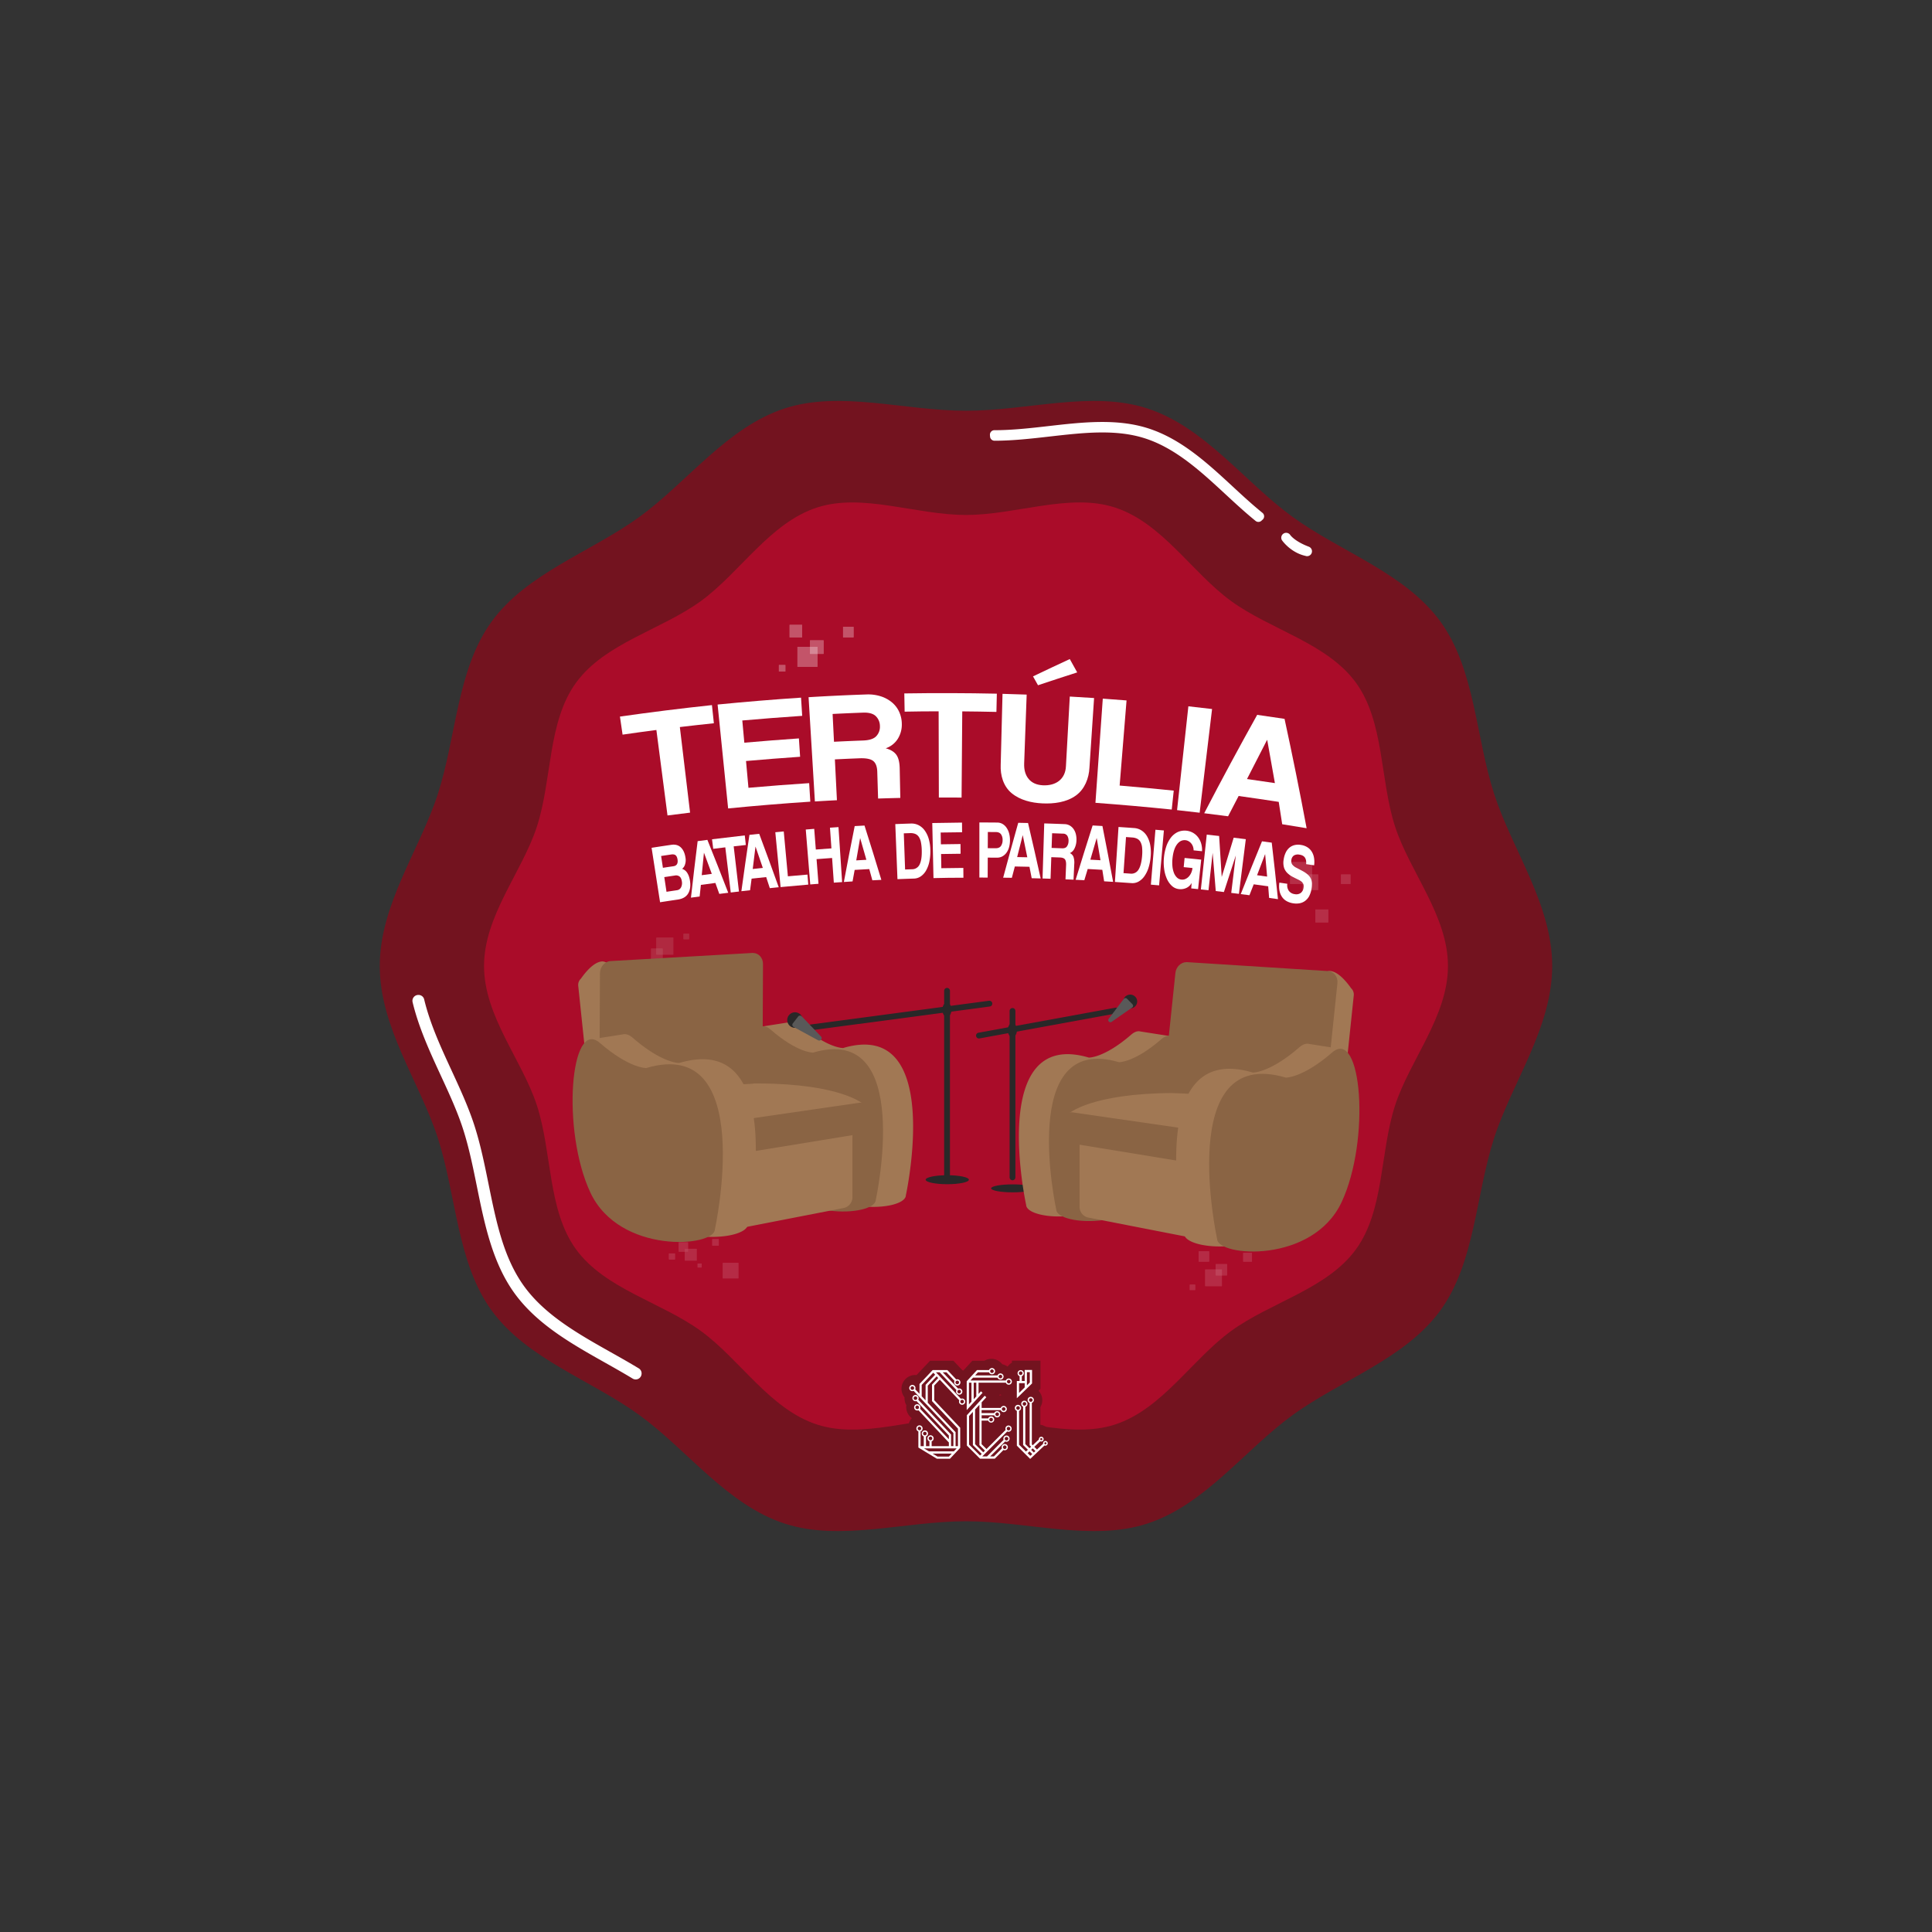 <svg id="Layer_1" data-name="Layer 1" xmlns="http://www.w3.org/2000/svg" xmlns:xlink="http://www.w3.org/1999/xlink" viewBox="0 0 2000 2000"><rect x="0" y="0" width="2000" height="2000" fill="#333333" stroke="none"/><defs><style>.cls-1{fill:#fff;}.cls-2{fill:#d8f3dc;}.cls-28,.cls-3{fill:none;}.cls-4{fill:#73131f;}.cls-5{fill:#aa0c29;}.cls-6{fill:#282828;}.cls-7{opacity:0.26;}.cls-8{opacity:0.5;}.cls-9{opacity:0.47;}.cls-10{opacity:0.3;}.cls-11{opacity:0.44;}.cls-12{clip-path:url(#clip-path);}.cls-13{clip-path:url(#clip-path-2);}.cls-14{clip-path:url(#clip-path-3);}.cls-15{clip-path:url(#clip-path-4);}.cls-16{clip-path:url(#clip-path-5);}.cls-17{clip-path:url(#clip-path-6);}.cls-18{clip-path:url(#clip-path-7);}.cls-19{clip-path:url(#clip-path-8);}.cls-20{clip-path:url(#clip-path-9);}.cls-21{clip-path:url(#clip-path-10);}.cls-22{opacity:0.43;}.cls-23{clip-path:url(#clip-path-11);}.cls-24{clip-path:url(#clip-path-12);}.cls-25{clip-path:url(#clip-path-13);}.cls-26{clip-path:url(#clip-path-14);}.cls-27{clip-path:url(#clip-path-15);}.cls-28{stroke:#282828;stroke-linecap:round;stroke-miterlimit:10;stroke-width:6px;}.cls-29{fill:#a17854;}.cls-30{fill:#8a6444;}.cls-31{isolation:isolate;}.cls-32{clip-path:url(#clip-path-16);}.cls-33{clip-path:url(#clip-path-17);}.cls-34{fill:#595959;}</style><clipPath id="clip-path"><rect id="SVGID" class="cls-1" x="1247.65" y="1314.19" width="17.24" height="17.24"/></clipPath><clipPath id="clip-path-2"><rect id="SVGID-2" data-name="SVGID" class="cls-1" x="1258.5" y="1308.61" width="11.68" height="11.68"/></clipPath><clipPath id="clip-path-3"><rect id="SVGID-3" data-name="SVGID" class="cls-1" x="1240.88" y="1295.24" width="10.76" height="10.77"/></clipPath><clipPath id="clip-path-4"><rect id="SVGID-4" data-name="SVGID" class="cls-1" x="1231.66" y="1329.85" width="5.57" height="5.57"/></clipPath><clipPath id="clip-path-5"><rect id="SVGID-5" data-name="SVGID" class="cls-1" x="1286.97" y="1296.96" width="9.05" height="9.05"/></clipPath><clipPath id="clip-path-6"><rect id="SVGID-6" data-name="SVGID" class="cls-1" x="825.52" y="669.59" width="20.7" height="20.7"/></clipPath><clipPath id="clip-path-7"><rect id="SVGID-7" data-name="SVGID" class="cls-1" x="838.55" y="662.89" width="14.02" height="14.03"/></clipPath><clipPath id="clip-path-8"><rect id="SVGID-8" data-name="SVGID" class="cls-1" x="817.39" y="646.83" width="12.93" height="12.93"/></clipPath><clipPath id="clip-path-9"><rect id="SVGID-9" data-name="SVGID" class="cls-1" x="806.31" y="688.4" width="6.7" height="6.69"/></clipPath><clipPath id="clip-path-10"><rect id="SVGID-10" data-name="SVGID" class="cls-1" x="872.74" y="648.9" width="10.87" height="10.87"/></clipPath><clipPath id="clip-path-11"><rect id="SVGID-11" data-name="SVGID" class="cls-2" x="679.44" y="970.66" width="17.54" height="17.54"/></clipPath><clipPath id="clip-path-12"><rect id="SVGID-12" data-name="SVGID" class="cls-2" x="674.05" y="981.99" width="11.88" height="11.88"/></clipPath><clipPath id="clip-path-13"><rect id="SVGID-13" data-name="SVGID" class="cls-2" x="692.91" y="996.52" width="10.95" height="10.96"/></clipPath><clipPath id="clip-path-14"><rect id="SVGID-14" data-name="SVGID" class="cls-2" x="707.58" y="966.6" width="5.67" height="5.67"/></clipPath><clipPath id="clip-path-15"><rect id="SVGID-15" data-name="SVGID" class="cls-2" x="647.77" y="996.52" width="9.21" height="9.21"/></clipPath><clipPath id="clip-path-16"><polygon class="cls-3" points="1203.95 1140.12 1211.81 995.92 1385.66 996.43 1377.8 1140.63 1203.95 1140.12"/></clipPath><clipPath id="clip-path-17"><polygon class="cls-3" points="614.34 1130.21 622.2 986.02 796.05 986.53 788.19 1130.72 614.34 1130.21"/></clipPath></defs><title>tertulia paradigmas</title><path class="cls-4" d="M1606.83,1000c0,63.74-41.31,120.17-60,177.68-19.36,59.61-19.78,129.42-55.88,179-36.47,50.11-103,71.92-153.09,108.38-49.61,36.11-90.71,92.84-150.31,112.19-57.51,18.67-123.83-2.45-187.57-2.45s-130.06,21.12-187.57,2.45c-59.6-19.35-100.7-76.08-150.31-112.19C612,1428.63,545.5,1406.82,509,1356.71c-36.1-49.61-36.52-119.42-55.87-179-18.68-57.52-60-114-60-177.69s41.31-120.17,60-177.68c19.36-59.61,19.78-129.42,55.88-179,36.47-50.11,103-71.92,153.09-108.38,49.61-36.11,90.71-92.84,150.31-112.19,57.51-18.67,123.83,2.45,187.57,2.45s130.06-21.12,187.57-2.45c59.6,19.35,100.7,76.08,150.31,112.19C1388,571.37,1454.5,593.18,1491,643.29c36.1,49.61,36.52,119.42,55.87,179C1565.52,879.83,1606.83,936.26,1606.83,1000Z"/><path class="cls-5" d="M1498.92,1000c0,52.1-39.47,97.32-54.73,144.33-15.82,48.72-11,108.4-40.53,149-29.81,41-88.25,54.7-129.21,84.51-40.55,29.51-71.52,81-120.24,96.83-47,15.27-102.11-7.7-154.21-7.7s-107.2,23-154.21,7.7c-48.72-15.81-79.69-67.32-120.24-96.83-41-29.81-99.4-43.55-129.21-84.51-29.51-40.55-24.71-100.23-40.53-149-15.26-47-54.73-92.23-54.73-144.33s39.47-97.32,54.73-144.33c15.82-48.72,11-108.4,40.53-148.95,29.81-41,88.25-54.7,129.21-84.51,40.55-29.51,71.52-81,120.24-96.83,47-15.27,102.11,7.7,154.21,7.7s107.2-23,154.21-7.7c48.72,15.81,79.69,67.32,120.24,96.83,41,29.81,99.4,43.55,129.21,84.51,29.51,40.55,24.71,100.23,40.53,148.95C1459.45,902.68,1498.92,947.9,1498.92,1000Z"/><ellipse class="cls-6" cx="1048.36" cy="1230.18" rx="22.37" ry="4.13"/><path class="cls-1" d="M664.18,1421.94a6.07,6.07,0,0,0-2.92-5.4c-9.49-5.75-19.2-11.23-28.75-16.6-33.44-18.82-68-38.29-89.76-68.16-21.52-29.57-29-66.7-37-106-4.14-20.4-8.42-41.49-14.84-61.27-6.13-18.87-14.89-37.84-23.37-56.2-11.05-23.92-22.36-48.4-28.43-73.71a6,6,0,0,0-5.83-4.64h-.15a6.08,6.08,0,0,0-6,7.53c6.32,26.35,17.9,51.44,29.23,76,8.71,18.86,16.93,36.67,22.83,54.84,6.21,19.11,10.42,39.86,14.49,59.92,7.89,38.87,16.05,79.07,39.14,110.8,23.31,32,59.08,52.17,93.66,71.64,9.46,5.32,19.08,10.75,28.44,16.42a6.08,6.08,0,0,0,9.24-5Z"/><path class="cls-1" d="M1307.36,537.67a4.62,4.62,0,0,0-.45-6.75c-10.53-8.52-20.8-18-30.81-27.27-26.06-24.11-53-49-87.07-60.1-32.6-10.59-68.64-6.47-103.5-2.49-18.45,2.11-37.53,4.28-56,4.28h-.12a4.63,4.63,0,0,0-4.63,5c0,.54.09,1.09.13,1.63a4.61,4.61,0,0,0,4.58,4.27h0c19,0,38.44-2.22,57.19-4.36,35.25-4,68.54-7.82,98.88,2,31.77,10.32,57.83,34.42,83,57.72,10.11,9.36,20.48,18.95,31.22,27.65a4.63,4.63,0,0,0,6.29-.41Z"/><path class="cls-4" d="M1086.5,1481a13.47,13.47,0,0,0-9.53-6.11V1456.7a14.12,14.12,0,0,0-1.9-17l2-2v-29.16h-29.54v2.07a14.46,14.46,0,0,0-4.48,4.12,14.06,14.06,0,0,0-5.48-2.46,14.25,14.25,0,0,0-18.54-3.64h-12.47l-9.35,10.19c-.34-.14-.69-.29-1-.4l-9.22-9.77H962.79l-14,14.79c-.44,0-.88-.06-1.33-.06a14.22,14.22,0,0,0-11.1,23.11c0,.36,0,.73,0,1.1a14.07,14.07,0,0,0,1.91,7.07,15.12,15.12,0,0,0-.14,2,14.25,14.25,0,0,0,4.69,10.53c.35.31.71.61,1.09.89a14.15,14.15,0,0,0-1.63,16.69v17.92l26.37,16h20.81l9.94-10.52,10.47,10.47h23.83l8.7-8.71a14.23,14.23,0,0,0,5.48-2.74l16.1,16,19.22-18.07a13.5,13.5,0,0,0,3.31-24.28Zm-51.77-36.41-.33-.3.84-.73h.43a11.75,11.75,0,0,0,1.42.71A14.26,14.26,0,0,0,1034.73,1444.54Z"/><path class="cls-1" d="M996,1447.72a3.23,3.23,0,0,0-1.29.26l-25.82-27.37h3.84L990.13,1439a3.23,3.23,0,0,0,2.83,4.77,3.23,3.23,0,1,0-1.08-6.26l-16-16.94h3.85l8.41,8.92a3.25,3.25,0,1,0,1.75-1.49l-9.17-9.72H965.51l-13.64,14.44v10.17l-4.43-4.69a3.16,3.16,0,0,0,.28-1.3,3.23,3.23,0,1,0-3.23,3.23,3.13,3.13,0,0,0,1.34-.3l41.13,43.6v13.58h-2.42v-12q-17-18-34-36.08a3.13,3.13,0,0,0,.44-1.61,3.23,3.23,0,1,0-3.22,3.22,3.32,3.32,0,0,0,1-.16L982.24,1486v3.91l-29.79-31.58a3.11,3.11,0,0,0,.34-1.43,3.25,3.25,0,1,0-2,3l31.47,33.36v3.81H964.45v-5a3.23,3.23,0,1,0-2.3,0v5h-3.57V1487a3.23,3.23,0,1,0-2.29,0v10.07H953v-15.29a3.23,3.23,0,1,0-2.3,0v16.71l19.19,11.61h13.48L994,1498.79V1478l-26.88-28.5v-15.25l5.72-6.06,20.22,21.44a3.22,3.22,0,1,0,2.93-1.87Zm-3.06-9a1.86,1.86,0,1,1-1.86,1.86A1.87,1.87,0,0,1,993,1438.72Zm-2-9.51a1.87,1.87,0,1,1-1.87,1.87A1.87,1.87,0,0,1,991,1429.21Zm-46.5,9.59a1.86,1.86,0,1,1,1.87-1.86A1.86,1.86,0,0,1,944.49,1438.8Zm3.23,10.45a1.87,1.87,0,1,1,1.86-1.86A1.87,1.87,0,0,1,947.72,1449.25Zm1.85,9.51a1.87,1.87,0,1,1,1.86-1.87A1.87,1.87,0,0,1,949.57,1458.76Zm.4,20a1.86,1.86,0,1,1,1.86,1.86A1.87,1.87,0,0,1,950,1478.75Zm8.21-29.13-4-4.26v-11.69l12-12.67,1.94,2.06-9.89,10.47Zm3.25,39.38a1.86,1.86,0,1,1,1.86,1.86A1.86,1.86,0,0,1,961.43,1489Zm-5.86-5a1.87,1.87,0,1,1,1.86,1.86A1.86,1.86,0,0,1,955.57,1484Zm26.8,23.82H970.51l-5.11-3.09h19.89Zm5.08-5.38H961.62l-5.07-3.07h33.8Zm-22.59-69.12v17.08l26.88,28.5v18.18h-2.48v-14.49l-28.78-30.51v-17.61l9.17-9.7,1.64,1.74ZM996,1452.8a1.86,1.86,0,1,1,1.86-1.86A1.87,1.87,0,0,1,996,1452.8Z"/><path class="cls-1" d="M1044,1475.68a3.22,3.22,0,0,0-2.94,4.55l-19.84,19.83-5.07-5.07v-24.37H1023a3.22,3.22,0,1,0,0-2.29h-6.82v-3.21h13a3.22,3.22,0,1,0,.06-2.3h-13.11v-3.06H1036a3.23,3.23,0,1,0,0-2.29h-19.81v-5.76l4.83-5.27-1.68-1.55L1000.9,1465v31.4l12,12h0l1.62,1.63h15.27l9-9a3.22,3.22,0,1,0-1.87-2.93,3.27,3.27,0,0,0,.27,1.29l-8.31,8.3H1025l15.53-15.52a3.22,3.22,0,1,0-1.83-2.91,3.19,3.19,0,0,0,.25,1.24l-17.19,17.19h-4.93l1-1,1.62-1.62,23.22-23.21a3.23,3.23,0,1,0,1.32-6.17Zm-18-8a1.87,1.87,0,1,1-1.87,1.86A1.87,1.87,0,0,1,1026,1467.68Zm6.28-5.49a1.87,1.87,0,1,1-1.86,1.86A1.87,1.87,0,0,1,1032.28,1462.19Zm6.73-5.44a1.87,1.87,0,1,1-1.87,1.86A1.86,1.86,0,0,1,1039,1456.75Zm1.11,39.53a1.87,1.87,0,1,1-1.86,1.86A1.87,1.87,0,0,1,1040.12,1496.28Zm1.8-8.84a1.87,1.87,0,1,1-1.86,1.86A1.87,1.87,0,0,1,1041.92,1487.44Zm-27.38,19.34-11.35-11.35v-29.55l3.95-4.31v34.37h0l9.12,9.12Zm3.34-3.34-8.45-8.45v-35.92l4.47-4.86v41.73l5.74,5.74Zm26.16-22.67a1.86,1.86,0,1,1,1.86-1.86A1.87,1.87,0,0,1,1044,1480.77Z"/><path class="cls-1" d="M1044.25,1427a3.24,3.24,0,0,0-3,2.08H1004.6l2.7-2.94h25.33a3.23,3.23,0,1,0,0-2.29H1009.4l3-3.27h11.47a3.22,3.22,0,1,0,0-2.29h-12.5l-10.63,11.59q0,13.59,0,27.19v2.63l1.69-1.84,10.41-11.35h0v0l4.3-4.69-1.69-1.55L1013,1443v-11.63h28.25a3.23,3.23,0,1,0,3-4.38Zm-8.61-3.87a1.87,1.87,0,1,1-1.86,1.87A1.87,1.87,0,0,1,1035.64,1423.14Zm-8.75-5.53a1.86,1.86,0,1,1-1.86,1.86A1.86,1.86,0,0,1,1026.89,1417.61ZM1005.66,1451l-2.61,2.83v-22.46h2.61Zm5-5.42-2.68,2.92v-17.13h2.68Zm33.62-13.5a1.86,1.86,0,1,1,1.87-1.86A1.86,1.86,0,0,1,1044.25,1432.1Z"/><path class="cls-1" d="M1082.27,1491.63a2.46,2.46,0,0,0-2.46,2.46,2.24,2.24,0,0,0,0,.52l-6.32,5.93-2.79-2.77,6.14-5.77a2.41,2.41,0,0,0,1.07.25,2.46,2.46,0,1,0-2.46-2.46,1.87,1.87,0,0,0,0,.34l-6.4,6-.88-.88v-43a3.23,3.23,0,1,0-2.29,0v43.82l1.5,1.6-1.64,1.54-4.32-4.3v-38.63a3.22,3.22,0,1,0-2.29-.1v39.68l4.94,4.92-2,1.85-7.13-7.1v-35a3.23,3.23,0,1,0-2.29,0v36l13.79,13.74,14.79-13.9a2.46,2.46,0,1,0,.94-4.74Zm-4.31-2.94a1.1,1.1,0,1,1-1.1,1.1A1.1,1.1,0,0,1,1078,1488.69Zm-19.33-35.42a1.87,1.87,0,1,1,1.86,1.87A1.86,1.86,0,0,1,1058.63,1453.27Zm-6.6,4.3a1.87,1.87,0,1,1,1.87,1.86A1.87,1.87,0,0,1,1052,1457.57Zm15.07-6.42a1.87,1.87,0,1,1,1.86-1.86A1.86,1.86,0,0,1,1067.1,1451.15Zm-.51,55.93-2.79-2.78,2-1.85,2.79,2.78Zm3.64-3.43-2.79-2.77,1.64-1.54,2.79,2.77Zm12-8.46a1.1,1.1,0,1,1,1.1-1.1A1.1,1.1,0,0,1,1082.27,1495.19Z"/><path class="cls-1" d="M1052.62,1447.45l1.67-1.62,14.08-13.7V1418.2h-7.6v11.41h-3v-5a3.23,3.23,0,1,0-2.29,0v5h-2.86v2.29h0Zm10.45-27h3v10.67l-3,2.93Zm-8.36,1.09a1.87,1.87,0,1,1,1.87,1.87A1.87,1.87,0,0,1,1054.71,1421.58Zm.2,10.32h5.86v4.42l-5.86,5.7Z"/><path class="cls-1" d="M1352.43,575.71c-.39-.05-.76-.2-1.16-.29-15-3.4-23.69-15.35-24.25-16.29a5.07,5.07,0,0,1,8.65-5.28c.19.27,4.61,6.56,19.19,12.08a5.07,5.07,0,0,1-2.43,9.78Z"/><g class="cls-7"><g class="cls-8"><rect class="cls-1" x="748.29" y="1307.3" width="16.06" height="16.06"/><rect id="SVGID-16" data-name="SVGID" class="cls-1" x="748.3" y="1307.3" width="16.06" height="16.06"/></g><g class="cls-8"><rect class="cls-1" x="737.35" y="1282.75" width="6.71" height="6.71"/><rect id="SVGID-17" data-name="SVGID" class="cls-1" x="737.35" y="1282.75" width="6.71" height="6.71"/></g><g class="cls-8"><rect class="cls-1" x="708.96" y="1292.77" width="12.18" height="12.18"/><rect id="SVGID-18" data-name="SVGID" class="cls-1" x="708.96" y="1292.77" width="12.19" height="12.19"/></g><g class="cls-8"><rect class="cls-1" x="702.63" y="1286.1" width="9.59" height="9.59"/><rect id="SVGID-19" data-name="SVGID" class="cls-1" x="702.63" y="1286.1" width="9.59" height="9.59"/></g><g class="cls-8"><rect class="cls-1" x="692.51" y="1297.57" width="6.21" height="6.21"/><rect id="SVGID-20" data-name="SVGID" class="cls-1" x="692.51" y="1297.57" width="6.21" height="6.21"/></g><g class="cls-8"><rect class="cls-1" x="722.2" y="1307.99" width="4.1" height="4.1"/><rect id="SVGID-21" data-name="SVGID" class="cls-1" x="722.2" y="1307.99" width="4.1" height="4.1"/></g></g><g class="cls-9"><g class="cls-10"><rect class="cls-1" x="1335.57" y="892.41" width="22.67" height="22.67"/><rect id="SVGID-22" data-name="SVGID" class="cls-1" x="1335.57" y="892.41" width="22.67" height="22.67"/></g><g class="cls-10"><rect class="cls-1" x="1348.58" y="905.29" width="16.01" height="16.01"/><rect id="SVGID-23" data-name="SVGID" class="cls-1" x="1348.58" y="905.29" width="16.01" height="16.01"/></g><g class="cls-10"><rect class="cls-1" x="1388.22" y="905.29" width="9.79" height="9.79"/><rect id="SVGID-24" data-name="SVGID" class="cls-1" x="1388.22" y="905.29" width="9.79" height="9.79"/></g><g class="cls-10"><rect class="cls-1" x="1361.7" y="941.51" width="13.33" height="13.33"/><rect id="SVGID-25" data-name="SVGID" class="cls-1" x="1361.7" y="941.52" width="13.33" height="13.33"/></g></g><g class="cls-11"><g class="cls-10"><rect id="SVGID-26" data-name="SVGID" class="cls-1" x="1247.65" y="1314.19" width="17.24" height="17.24"/><g class="cls-12"><rect class="cls-1" x="1247.65" y="1314.19" width="17.23" height="17.23"/></g></g><g class="cls-10"><rect id="SVGID-27" data-name="SVGID" class="cls-1" x="1258.5" y="1308.61" width="11.68" height="11.68"/><g class="cls-13"><rect class="cls-1" x="1258.5" y="1308.61" width="11.68" height="11.68"/></g></g><g class="cls-10"><rect id="SVGID-28" data-name="SVGID" class="cls-1" x="1240.88" y="1295.24" width="10.76" height="10.77"/><g class="cls-14"><rect class="cls-1" x="1240.88" y="1295.24" width="10.77" height="10.77"/></g></g><g class="cls-10"><rect id="SVGID-29" data-name="SVGID" class="cls-1" x="1231.66" y="1329.85" width="5.57" height="5.57"/><g class="cls-15"><rect class="cls-1" x="1231.66" y="1329.85" width="5.57" height="5.57"/></g></g><g class="cls-10"><rect id="SVGID-30" data-name="SVGID" class="cls-1" x="1286.97" y="1296.96" width="9.05" height="9.05"/><g class="cls-16"><rect class="cls-1" x="1286.97" y="1296.96" width="9.05" height="9.05"/></g></g></g><g class="cls-10"><rect id="SVGID-31" data-name="SVGID" class="cls-1" x="825.52" y="669.59" width="20.7" height="20.7"/><g class="cls-17"><rect class="cls-1" x="825.52" y="669.59" width="20.7" height="20.7"/></g></g><g class="cls-10"><rect id="SVGID-32" data-name="SVGID" class="cls-1" x="838.55" y="662.89" width="14.02" height="14.03"/><g class="cls-18"><rect class="cls-1" x="838.55" y="662.89" width="14.02" height="14.02"/></g></g><g class="cls-10"><rect id="SVGID-33" data-name="SVGID" class="cls-1" x="817.39" y="646.83" width="12.93" height="12.93"/><g class="cls-19"><rect class="cls-1" x="817.39" y="646.83" width="12.93" height="12.93"/></g></g><g class="cls-10"><rect id="SVGID-34" data-name="SVGID" class="cls-1" x="806.31" y="688.4" width="6.7" height="6.69"/><g class="cls-20"><rect class="cls-1" x="806.31" y="688.4" width="6.69" height="6.69"/></g></g><g class="cls-10"><rect id="SVGID-35" data-name="SVGID" class="cls-1" x="872.74" y="648.9" width="10.87" height="10.87"/><g class="cls-21"><rect class="cls-1" x="872.74" y="648.9" width="10.87" height="10.87"/></g></g><g class="cls-22"><g class="cls-10"><rect id="SVGID-36" data-name="SVGID" class="cls-2" x="679.44" y="970.66" width="17.54" height="17.54"/><g class="cls-23"><rect class="cls-2" x="679.44" y="970.66" width="17.54" height="17.54"/></g></g><g class="cls-10"><rect id="SVGID-37" data-name="SVGID" class="cls-2" x="674.05" y="981.99" width="11.88" height="11.88"/><g class="cls-24"><rect class="cls-2" x="674.05" y="981.99" width="11.88" height="11.88"/></g></g><g class="cls-10"><rect id="SVGID-38" data-name="SVGID" class="cls-2" x="692.91" y="996.52" width="10.95" height="10.96"/><g class="cls-25"><rect class="cls-2" x="692.91" y="996.52" width="10.95" height="10.95"/></g></g><g class="cls-10"><rect id="SVGID-39" data-name="SVGID" class="cls-2" x="707.58" y="966.6" width="5.67" height="5.67"/><g class="cls-26"><rect class="cls-2" x="707.58" y="966.59" width="5.67" height="5.67"/></g></g><g class="cls-10"><rect id="SVGID-40" data-name="SVGID" class="cls-2" x="647.77" y="996.52" width="9.21" height="9.21"/><g class="cls-27"><rect class="cls-2" x="647.77" y="996.52" width="9.21" height="9.21"/></g></g><rect id="SVGID-41" data-name="SVGID" class="cls-3" x="647.77" y="966.6" width="65.48" height="40.88"/></g><path class="cls-1" d="M691,844.16l-11.51-88.48q-17.51,2.27-35,4.82c-1.09-7.48-1.64-11.22-2.73-18.69Q689.3,735,737,729.92l2,18.79q-17.62,1.83-35.22,3.93,5.29,44.29,10.58,88.6C705,842.36,700.3,842.94,691,844.16Z"/><path class="cls-1" d="M753.76,836.89q-5.46-53.79-10.9-107.56,43.14-4.26,86.37-7.13l1.2,18.84q-31,2.07-62,4.8l2.1,23q28.23-2.49,56.49-4.44c.51,7.61.76,11.41,1.26,19q-28,1.93-56,4.4c1,11.09,1.51,16.64,2.52,27.73q31.4-2.77,62.84-4.83l1.2,19.18Q796.22,832.7,753.76,836.89Z"/><path class="cls-1" d="M909,826.64c-.35-11.14-.52-16.7-.86-27.83-.17-5.21-1.54-8.89-4.14-11s-7.34-3.1-14.24-2.83c-10.2.4-15.3.62-25.49,1.13l2.12,42.28c-9.13.46-13.69.72-22.82,1.27q-3.25-54-6.53-107.92,29.85-1.83,59.74-2.84a43.14,43.14,0,0,1,14.88,1.89A34.49,34.49,0,0,1,923.22,727a27.82,27.82,0,0,1,7.54,9.77,30.5,30.5,0,0,1,2.79,12.4,27.8,27.8,0,0,1-4.14,15.64,23.79,23.79,0,0,1-12.52,9.83c5.12,1.38,8.78,3.64,11,6.73s3.35,7.81,3.48,14.1L932,826C922.78,826.23,918.18,826.35,909,826.64Zm-47.09-87.55,1.44,28.78q15.1-.76,30.22-1.31c6.49-.24,11-1.74,13.6-4.54a14.08,14.08,0,0,0,3.71-10.37,14.33,14.33,0,0,0-4.26-10.3c-2.72-2.63-7.13-3.85-13.23-3.63Q877.62,738.29,861.89,739.09Z"/><path class="cls-1" d="M971.9,825.58q-.12-44.61-.23-89.23-17.59,0-35.19.36c-.14-7.55-.21-11.33-.34-18.88q47.91-.74,95.79.26c-.18,7.55-.27,11.33-.44,18.88q-17.68-.4-35.36-.55-.36,44.61-.71,89.22C986,825.57,981.31,825.55,971.9,825.58Z"/><path class="cls-1" d="M1107.44,721.07c10.07.56,15.1.87,25.15,1.54q-2.38,36-4.79,72c-.54,11.08-4.87,22.27-14,28.88-9.83,7.12-22.88,8.72-34.68,8.17-11.22-.52-23.21-3.31-32-10.68-8.5-7.1-11.69-18.47-11.2-29.31l1.89-73.41c10,.26,15,.41,25,.78q-1.3,35.64-2.6,71.27-.37,10.1,4.71,16.14c3.37,4,8.29,6.18,14.74,6.49,13.15.63,23.2-6.1,23.8-19.82Q1105.44,757.08,1107.44,721.07Zm-32.9-11.7c-2.06-3.68-3.09-5.51-5.17-9.18q19-9.09,38.07-17.93c3.09,5.52,4.63,8.28,7.68,13.81Q1094.78,702.58,1074.54,709.37Z"/><path class="cls-1" d="M1134,831.07q3.8-53.93,7.6-107.84c9.85.69,14.77,1.06,24.6,1.86q-3.57,44.07-7.15,88.12,28,2.35,56,5.25c-.83,7.84-1.25,11.75-2.08,19.59Q1173.52,834,1134,831.07Z"/><path class="cls-1" d="M1218.49,838.65q5.87-53.74,11.71-107.48c9.82,1.07,14.73,1.63,24.53,2.81q-6.42,53.67-12.85,107.34C1232.53,840.2,1227.85,839.67,1218.49,838.65Z"/><path class="cls-1" d="M1327.33,853.24c-1.41-9.26-2.13-13.89-3.6-23.15q-20.73-3.18-41.51-6.08c-4.4,8.4-6.58,12.61-10.92,21-9.88-1.31-14.82-1.94-24.71-3.15q26.65-51.35,54.84-101.85,14.17,2,28.32,4.15,12.27,56.46,22.85,113.22C1342.5,855.68,1337.45,854.85,1327.33,853.24ZM1311.82,766l-.18,0q-10.46,20.18-20.75,40.45,14.46,2,28.88,4.22Q1315.89,788.35,1311.82,766Z"/><line class="cls-28" x1="1048.14" y1="1218.81" x2="1048.14" y2="1046.51"/><ellipse class="cls-6" cx="1047.99" cy="1066.4" rx="4.73" ry="7.38"/><path class="cls-29" d="M1398.65,1023c-4-5.7-12.94-17.09-21.59-17.81-5.61-.47-12,6.47-17.17,13.73l-117.12-7.43h-.45c-4.3,0-8.14,3.7-8.64,8.46l-12.27,117.36c-.51,4.93,2.73,9.2,7.21,9.48l151.42,9.61.45,0c4.3,0,8.14-3.7,8.64-8.48l12.27-117.34A8.91,8.91,0,0,0,1398.65,1023Z"/><path class="cls-29" d="M1210.13,1072.42l-29.54-4.64c-2.86-.74-6.07.24-9.58,3.29-28,24.28-43.81,23.75-43.81,23.75-105.05-31.15-64.93,152.56-64.93,152.56.52,16.89,90.27,23.76,117.72-34.84,16.27-34.74,19.93-86.55,14.38-117.92l12.15.24a1.06,1.06,0,0,0,1.08-.9l3.42-20.3A1.07,1.07,0,0,0,1210.13,1072.42Z"/><path class="cls-30" d="M1093.41,1252.13s-40.12-183.7,64.93-152.56c0,0,15.84.53,43.82-23.75s36.42,82.88,9,141.47S1093.94,1269,1093.41,1252.13Z"/><path class="cls-29" d="M1106,1153.08s22.35-21.19,108.27-21.58S1317.15,1145,1317.15,1145l-79,31.59-3.47,24.27-124.83-22.73Z"/><path class="cls-29" d="M1117.57,1180.62v68.69a11.34,11.34,0,0,0,9.17,11.13l101.6,19.81a11.33,11.33,0,0,0,13.51-11.26l-.87-72.45a11.34,11.34,0,0,0-9.55-11.06l-100.74-16A11.33,11.33,0,0,0,1117.57,1180.62Z"/><path class="cls-30" d="M1107.58,1183.37l123.53,20.18a7.12,7.12,0,0,0,8.18-5.9l3.14-19.72a7.12,7.12,0,0,0-6-8.16l-126-18.25a7.11,7.11,0,0,0-8.13,6.79l-.64,17.78A7.11,7.11,0,0,0,1107.58,1183.37Z"/><g class="cls-31"><g class="cls-32"><path class="cls-30" d="M1228.23,996c-5.7,0-10.79,4.9-11.46,11.23l-11.65,111.5c-.69,6.55,3.61,12.21,9.56,12.59l146.11,9.27.6,0c5.7,0,10.78-4.91,11.44-11.23l11.66-111.51c.68-6.55-3.62-12.21-9.55-12.58L1228.82,996c-.2,0-.4,0-.59,0"/></g></g><path class="cls-29" d="M1387.72,1085.79l-32.34-5.08c-3.13-.81-6.64.26-10.49,3.59-30.63,26.59-48,26-48,26-115-34.1-71.08,167-71.08,167,.58,18.5,98.82,26,128.88-38.14,17.81-38,21.82-94.76,15.74-129.1l13.31.27a1.18,1.18,0,0,0,1.18-1l3.75-22.23A1.17,1.17,0,0,0,1387.72,1085.79Z"/><path class="cls-30" d="M1259.94,1282.54s-43.93-201.13,71.08-167c0,0,17.34.58,48-26s39.88,90.73,9.82,154.88S1260.51,1301,1259.94,1282.54Z"/><path class="cls-29" d="M601.35,1013.09c4-5.7,12.94-17.08,21.59-17.8,5.61-.47,12,6.46,17.17,13.72l117.12-7.43h.45c4.3,0,8.14,3.7,8.64,8.47l12.27,117.35c.51,4.93-2.73,9.2-7.21,9.49L620,1146.49h-.45c-4.3,0-8.14-3.7-8.64-8.47L598.6,1020.68A8.92,8.92,0,0,1,601.35,1013.09Z"/><path class="cls-29" d="M789.87,1062.51l29.54-4.64c2.86-.74,6.07.24,9.58,3.29,28,24.28,43.81,23.75,43.81,23.75,105.05-31.14,64.93,152.56,64.93,152.56-.52,16.9-90.27,23.76-117.72-34.84-16.27-34.74-19.93-86.55-14.38-117.92l-12.15.24a1.06,1.06,0,0,1-1.08-.89L789,1063.75A1.08,1.08,0,0,1,789.87,1062.51Z"/><path class="cls-30" d="M906.59,1242.23s40.12-183.71-64.93-152.57c0,0-15.84.53-43.82-23.75s-36.42,82.88-9,141.47S906.06,1259.12,906.59,1242.23Z"/><path class="cls-29" d="M894,1143.17S871.64,1122,785.72,1121.6s-102.87,13.48-102.87,13.48l79,31.59L765.3,1191l124.83-22.73Z"/><path class="cls-29" d="M882.43,1170.72v68.68a11.33,11.33,0,0,1-9.17,11.13l-101.6,19.82a11.34,11.34,0,0,1-13.51-11.27l.87-72.45a11.34,11.34,0,0,1,9.55-11.06l100.74-16A11.34,11.34,0,0,1,882.43,1170.72Z"/><path class="cls-30" d="M892.42,1173.47l-123.53,20.18a7.13,7.13,0,0,1-8.18-5.91L757.57,1168a7.12,7.12,0,0,1,6-8.16l126-18.25a7.11,7.11,0,0,1,8.13,6.79l.64,17.78A7.12,7.12,0,0,1,892.42,1173.47Z"/><g class="cls-31"><g class="cls-33"><path class="cls-30" d="M779.64,986.48H779L632,994.9c-6,.35-10.89,6-10.92,12.52L620.54,1119c0,6.32,4.51,11.27,10.22,11.29l.6,0,147.08-8.41c6-.34,10.89-6,10.92-12.52l.49-111.54c0-6.32-4.51-11.28-10.21-11.29"/></g></g><path class="cls-29" d="M612.28,1075.88l32.34-5.08c3.13-.81,6.64.26,10.49,3.6,30.63,26.58,48,26,48,26,115-34.09,71.08,167,71.08,167-.58,18.49-98.82,26-128.88-38.15-17.81-38-21.82-94.75-15.74-129.09l-13.31.26a1.18,1.18,0,0,1-1.18-1l-3.75-22.23A1.17,1.17,0,0,1,612.28,1075.88Z"/><path class="cls-30" d="M740.06,1272.63s43.93-201.12-71.08-167c0,0-17.34.57-48-26s-39.88,90.73-9.82,154.88S739.49,1291.12,740.06,1272.63Z"/><line class="cls-28" x1="839.51" y1="1063.53" x2="1024.24" y2="1038.95"/><line class="cls-28" x1="980.38" y1="1219.69" x2="980.38" y2="1025.66"/><ellipse class="cls-6" cx="980.6" cy="1221.24" rx="22.37" ry="4.65"/><ellipse class="cls-6" cx="980.23" cy="1045.3" rx="4.73" ry="7.38"/><circle class="cls-6" cx="822.98" cy="1055.96" r="8.06"/><path class="cls-34" d="M823.5,1055.88l2.72-3.55a2.48,2.48,0,0,1,3.77-.2l14.41,15.1,5.46,5.73a2.49,2.49,0,0,1-3,3.91l-7-3.78-18.34-10a2.49,2.49,0,0,1-.78-3.7Z"/><line class="cls-28" x1="1155.22" y1="1046.1" x2="1013.39" y2="1072.03"/><ellipse class="cls-6" cx="1169.97" cy="1036.76" rx="7.26" ry="7.17" transform="translate(-113.28 144.03) rotate(-6.72)"/><path class="cls-34" d="M1169.5,1036.75l-2.8-2.85a2.26,2.26,0,0,0-3.41.21L1152,1049l-4.3,5.64a2.23,2.23,0,0,0,3.09,3.14l5.84-4.08L1172,1043a2.2,2.2,0,0,0,.33-3.35Z"/><path class="cls-1" d="M683.3,934q-4.39-28.18-8.78-56.36c8.18-1.27,12.27-1.89,20.46-3.09,4.09-.6,7.4.34,9.91,2.78s4.11,6.06,4.77,10.83a14.4,14.4,0,0,1-.51,6.7,9.07,9.07,0,0,1-3,4.55,11.33,11.33,0,0,1,2.69,1.4,9.66,9.66,0,0,1,2.36,2.44,16.85,16.85,0,0,1,1.88,3.73,25.09,25.09,0,0,1,1.23,5.25c.73,5.16.05,9.43-2,12.82s-5.64,5.44-10.76,6.19C694.23,932.32,690.58,932.87,683.3,934Zm1.08-47.88c.75,4.89,1.12,7.34,1.86,12.23,4.33-.66,6.5-1,10.84-1.62q5.2-.76,4.32-6.88c-.31-2.15-1-3.65-2-4.48s-2.57-1.1-4.6-.81Zm16.4,35.42a5.44,5.44,0,0,0,4.27-3,9.82,9.82,0,0,0,.82-6c-.36-2.49-1.16-4.23-2.42-5.2a6,6,0,0,0-4.78-1c-4.39.64-6.58,1-11,1.63l2.3,15.21C694.31,922.5,696.47,922.18,700.78,921.55Z"/><path class="cls-1" d="M744.61,925.36c-1.61-4.54-2.42-6.81-4.05-11.34-6,.76-9,1.16-15,2-.52,4.82-.78,7.23-1.29,12l-9,1.24q3.27-29.28,6.93-58.52c4-.54,6.05-.8,10.09-1.32q11,27.31,21.58,54.78ZM728.78,882.8h-.06c-.94,9.27-1.4,13.9-2.29,23.18,4.17-.56,6.25-.83,10.42-1.37C733.65,895.88,732,891.52,728.78,882.8Z"/><path class="cls-1" d="M756.47,923.9l-5.64-46.74c-5,.61-7.49.92-12.49,1.55l-1.25-9.89q16.93-2.1,33.9-4c.43,4,.65,5.94,1.09,9.91-5,.55-7.54.84-12.56,1.42q2.73,23.39,5.45,46.76Z"/><path class="cls-1" d="M796.91,919.41c-1.5-4.58-2.25-6.87-3.77-11.45-6,.62-9,.94-15.08,1.61-.64,4.8-1,7.21-1.59,12l-9,1q4-29.19,8.34-58.33c4-.44,6.07-.65,10.12-1.07q10.3,27.57,20.22,55.29C802.46,918.85,800.61,919,796.91,919.41Zm-14.77-42.95h-.06c-1.17,9.25-1.74,13.87-2.86,23.12,4.18-.46,6.27-.68,10.45-1.11C786.68,889.67,785.17,885.27,782.14,876.46Z"/><path class="cls-1" d="M808.06,918.31l-5.46-56.78c3.49-.34,5.24-.5,8.74-.82q2.14,23.22,4.28,46.44c8.1-.74,12.16-1.1,20.26-1.77.35,4.15.52,6.22.86,10.36Q822.4,916.93,808.06,918.31Z"/><path class="cls-1" d="M863.17,913.72l-1.79-25.54c-6.43.46-9.65.69-16.08,1.19.8,10.21,1.19,15.32,2,25.52l-8.53.68q-2.32-28.43-4.64-56.84l8.75-.7c.66,8.56,1,12.84,1.66,21.41,6.46-.5,9.69-.74,16.15-1.2l-1.5-21.42c3.52-.25,5.29-.37,8.81-.6q1.89,28.46,3.77,56.91Z"/><path class="cls-1" d="M903.07,911.29c-1.27-4.65-1.91-7-3.2-11.62-6,.32-9.07.49-15.12.85-.88,4.77-1.32,7.16-2.18,11.92-3.61.22-5.42.34-9,.58q5.41-29,11.21-57.85c4.06-.24,6.09-.35,10.15-.57q8.91,28,17.44,56.23C908.63,911,906.78,911.1,903.07,911.29Zm-12.62-43.63h-.06c-1.62,9.18-2.42,13.77-4,23l10.48-.6C894.33,881.08,893,876.6,890.45,867.66Z"/><path class="cls-1" d="M929.05,910.1l-2.25-57c6.48-.26,9.72-.37,16.21-.58a16.24,16.24,0,0,1,7.87,1.69,17.69,17.69,0,0,1,6.29,5.38,28,28,0,0,1,4.2,8.66,43.33,43.33,0,0,1,1.72,11.64,52,52,0,0,1-1,11.93,31.35,31.35,0,0,1-3.39,9.28,18.3,18.3,0,0,1-5.44,6.07,13,13,0,0,1-7.13,2.32C939.3,909.71,935.88,909.84,929.05,910.1Zm15-10.25a8.57,8.57,0,0,0,8-5.1q2.4-4.92,2.14-14.62a47,47,0,0,0-.85-8.23,15.51,15.51,0,0,0-2.19-5.57,8.28,8.28,0,0,0-3.7-3.07,13,13,0,0,0-5.37-.82l-6.47.22q.68,18.72,1.34,37.43Z"/><path class="cls-1" d="M966.34,909l-1.26-57q15.39-.34,30.79-.46c0,4,0,6,.08,10-8.87.07-13.3.13-22.17.29.09,4.88.14,7.32.23,12.2,8.11-.15,12.17-.2,20.29-.28l.09,10.05c-8.08.08-12.12.13-20.2.28.11,5.87.16,8.81.27,14.68,9.11-.16,13.67-.22,22.78-.29,0,4,0,6.08.08,10.14Q981.83,908.61,966.34,909Z"/><path class="cls-1" d="M1013.85,908.43v-57c7.4,0,11.1,0,18.49.08a10.93,10.93,0,0,1,5.54,1.47,13,13,0,0,1,4.17,4,19.39,19.39,0,0,1,2.63,5.92,26.64,26.64,0,0,1,.83,7.22,26.16,26.16,0,0,1-1,7.16,17.45,17.45,0,0,1-2.75,5.64,12.9,12.9,0,0,1-4.21,3.64,11.16,11.16,0,0,1-5.47,1.28c-3.83,0-5.74,0-9.56-.06l-.08,20.7Zm16.9-30.34q3.74,0,5.41-2.31a10.46,10.46,0,0,0,1.72-6.13,9.91,9.91,0,0,0-1.59-5.94q-1.65-2.34-5.41-2.37l-8.29-.05c0,6.7,0,10.05-.07,16.75Z"/><path class="cls-1" d="M1068,909.12l-2.3-11.83c-6.06-.14-9.08-.21-15.14-.31-1.24,4.69-1.86,7-3.09,11.72-3.61-.06-5.42-.08-9-.12q7.61-28.47,15.6-56.82l10.16.21q6.73,28.66,13.07,57.4C1073.56,909.26,1071.71,909.21,1068,909.12Zm-9.23-44.46h-.07c-2.32,9-3.46,13.55-5.74,22.58,4.2.07,6.3.12,10.49.21C1061.6,878.33,1060.66,873.77,1058.77,864.66Z"/><path class="cls-1" d="M1103,910.29c.25-5.87.37-8.81.61-14.68.12-2.75-.26-4.72-1.12-5.93s-2.53-1.87-5-2l-9.19-.33c-.31,8.93-.46,13.39-.77,22.32l-8.29-.27,1.74-57c8.5.26,12.75.41,21.25.75a11.07,11.07,0,0,1,5.21,1.46,12.34,12.34,0,0,1,3.91,3.61,15.86,15.86,0,0,1,2.38,5.35,22.92,22.92,0,0,1,.6,6.61,20,20,0,0,1-2,8.12,9.78,9.78,0,0,1-4.8,4.82,7.32,7.32,0,0,1,3.72,3.86,18.65,18.65,0,0,1,.81,7.52c-.29,6.45-.44,9.68-.73,16.13Zm-13.86-47.72c-.21,6.08-.31,9.12-.52,15.19l10.85.4c2.32.09,4-.55,5-1.94a9.6,9.6,0,0,0,1.67-5.35,9.86,9.86,0,0,0-1.18-5.55,5.18,5.18,0,0,0-4.59-2.34C1095.83,862.8,1093.59,862.72,1089.09,862.57Z"/><path class="cls-1" d="M1143,912.33c-.75-4.76-1.13-7.14-1.89-11.9-6-.36-9.07-.53-15.12-.85-1.41,4.65-2.11,7-3.5,11.61l-9-.44q8.61-28.17,17.59-56.23c4.06.21,6.09.33,10.15.56q5.73,28.88,11.06,57.82Zm-7.68-44.76h-.06c-2.63,8.94-3.94,13.42-6.53,22.36,4.19.22,6.29.34,10.48.58C1137.67,881.33,1136.89,876.74,1135.31,867.57Z"/><path class="cls-1" d="M1154.15,913q1.88-28.46,3.73-56.92c6.48.43,9.72.65,16.19,1.12a16.19,16.19,0,0,1,7.66,2.51,17.73,17.73,0,0,1,5.69,6,27.92,27.92,0,0,1,3.28,9.06,43.11,43.11,0,0,1,.48,11.76,51.74,51.74,0,0,1-2.23,11.75,31.49,31.49,0,0,1-4.35,8.87,18.45,18.45,0,0,1-6,5.48,13,13,0,0,1-7.34,1.55C1164.39,913.71,1161,913.48,1154.15,913Zm16-8.62a8.6,8.6,0,0,0,8.5-4.24c1.93-3.09,3.16-7.86,3.66-14.32a46.43,46.43,0,0,0,0-8.27,15.39,15.39,0,0,0-1.6-5.76,8.23,8.23,0,0,0-3.36-3.45,13,13,0,0,0-5.25-1.37l-6.46-.46q-1.29,18.68-2.59,37.36Z"/><path class="cls-1" d="M1191.38,915.79q2.37-28.41,4.72-56.84l8.75.74-4.95,56.83Z"/><path class="cls-1" d="M1233.16,919.67l.4-5.66a11.65,11.65,0,0,1-5.29,5.12,14,14,0,0,1-7.67,1.27,12.6,12.6,0,0,1-7.38-3.24,22,22,0,0,1-5.21-7.3,36.32,36.32,0,0,1-2.85-10.08,49.85,49.85,0,0,1-.29-11.54,50.44,50.44,0,0,1,2.34-11.65,31.78,31.78,0,0,1,4.75-9.28,19.59,19.59,0,0,1,7-5.87,17.69,17.69,0,0,1,16,.65,17.35,17.35,0,0,1,5.24,4.59,20.19,20.19,0,0,1,3.25,6.51,24.21,24.21,0,0,1,.89,8l-8.73-.91a11.46,11.46,0,0,0-.62-3.82,10.77,10.77,0,0,0-1.76-3.24,9.65,9.65,0,0,0-2.7-2.34,8.2,8.2,0,0,0-3.34-1.11q-5.26-.51-8.93,4.54t-4.58,15.24a39.26,39.26,0,0,0,0,7.11,25.3,25.3,0,0,0,1.45,6.61,13.74,13.74,0,0,0,3.1,5,7.73,7.73,0,0,0,4.93,2.29,7.84,7.84,0,0,0,4-.64,10.65,10.65,0,0,0,3.46-2.5,14.37,14.37,0,0,0,2.54-3.93,15.93,15.93,0,0,0,1.28-4.92c-3.63-.38-5.45-.56-9.08-.91.37-3.8.55-5.7.93-9.49,6.88.67,10.32,1,17.2,1.75l-3.24,30.5Z"/><path class="cls-1" d="M1274.57,924.33q2.39-19.4,4.75-38.8-6.22,18.93-12.33,37.89l-8.44-1q-1.53-19.77-3.22-39.52-2.14,19.33-4.3,38.67l-7.89-.86,6.09-56.71c5.13.55,7.69.83,12.81,1.41q1.39,21.21,2.68,42.42,6.15-20.34,12.39-40.66c5,.61,7.53.91,12.55,1.55l-7.14,56.59Z"/><path class="cls-1" d="M1313.77,929.49c-.36-4.8-.55-7.2-.93-12-6-.84-9-1.25-15-2.05-1.78,4.51-2.66,6.77-4.42,11.29-3.59-.47-5.39-.71-9-1.16q10.83-27.4,22-54.65c4,.54,6,.82,10.08,1.38q3.42,29.24,6.44,58.52Zm-4.09-45.23h-.06c-3.35,8.7-5,13.06-8.31,21.77,4.17.56,6.26.84,10.42,1.42C1310.93,898.17,1310.52,893.53,1309.68,884.26Z"/><path class="cls-1" d="M1352.11,894.56q.38-4.38-1.29-6.81c-1.11-1.62-3-2.64-5.59-3a8.11,8.11,0,0,0-5.8.86,6.38,6.38,0,0,0-2.6,4.65,6.3,6.3,0,0,0,.81,4.55,11.9,11.9,0,0,0,4.5,3.55q3.34,1.73,6.36,3.37a28,28,0,0,1,5.06,3.44,16.47,16.47,0,0,1,2.22,2.35,10.7,10.7,0,0,1,1.6,3,15.31,15.31,0,0,1,.74,4,27.85,27.85,0,0,1-2.82,13.07,15.08,15.08,0,0,1-4.25,5,13.52,13.52,0,0,1-5.63,2.46,19.4,19.4,0,0,1-6.64.06,19.85,19.85,0,0,1-6.71-2.19,14.06,14.06,0,0,1-4.84-4.32,16.86,16.86,0,0,1-2.68-6.43,25.26,25.26,0,0,1-.15-8.48c3.3.47,4.94.72,8.23,1.21a10,10,0,0,0,1.53,7.22,8.76,8.76,0,0,0,6.13,3.49,7.94,7.94,0,0,0,6.17-1.18,8.15,8.15,0,0,0,3-5.57,9,9,0,0,0,.09-2.34,5.35,5.35,0,0,0-.69-2.06,7,7,0,0,0-1.68-1.92,15.86,15.86,0,0,0-2.94-1.8q-3.63-1.77-6.12-3.06a23.38,23.38,0,0,1-4.44-3,14.32,14.32,0,0,1-4.32-6.06,18.37,18.37,0,0,1-.51-8.89,24.73,24.73,0,0,1,2-6.87,15.05,15.05,0,0,1,3.64-5.07,13,13,0,0,1,5.28-2.86,16.18,16.18,0,0,1,6.86-.27,17.09,17.09,0,0,1,6.8,2.44,14.26,14.26,0,0,1,4.55,4.63,17.62,17.62,0,0,1,2.31,6.37,25.74,25.74,0,0,1,.08,7.66Z"/></svg>